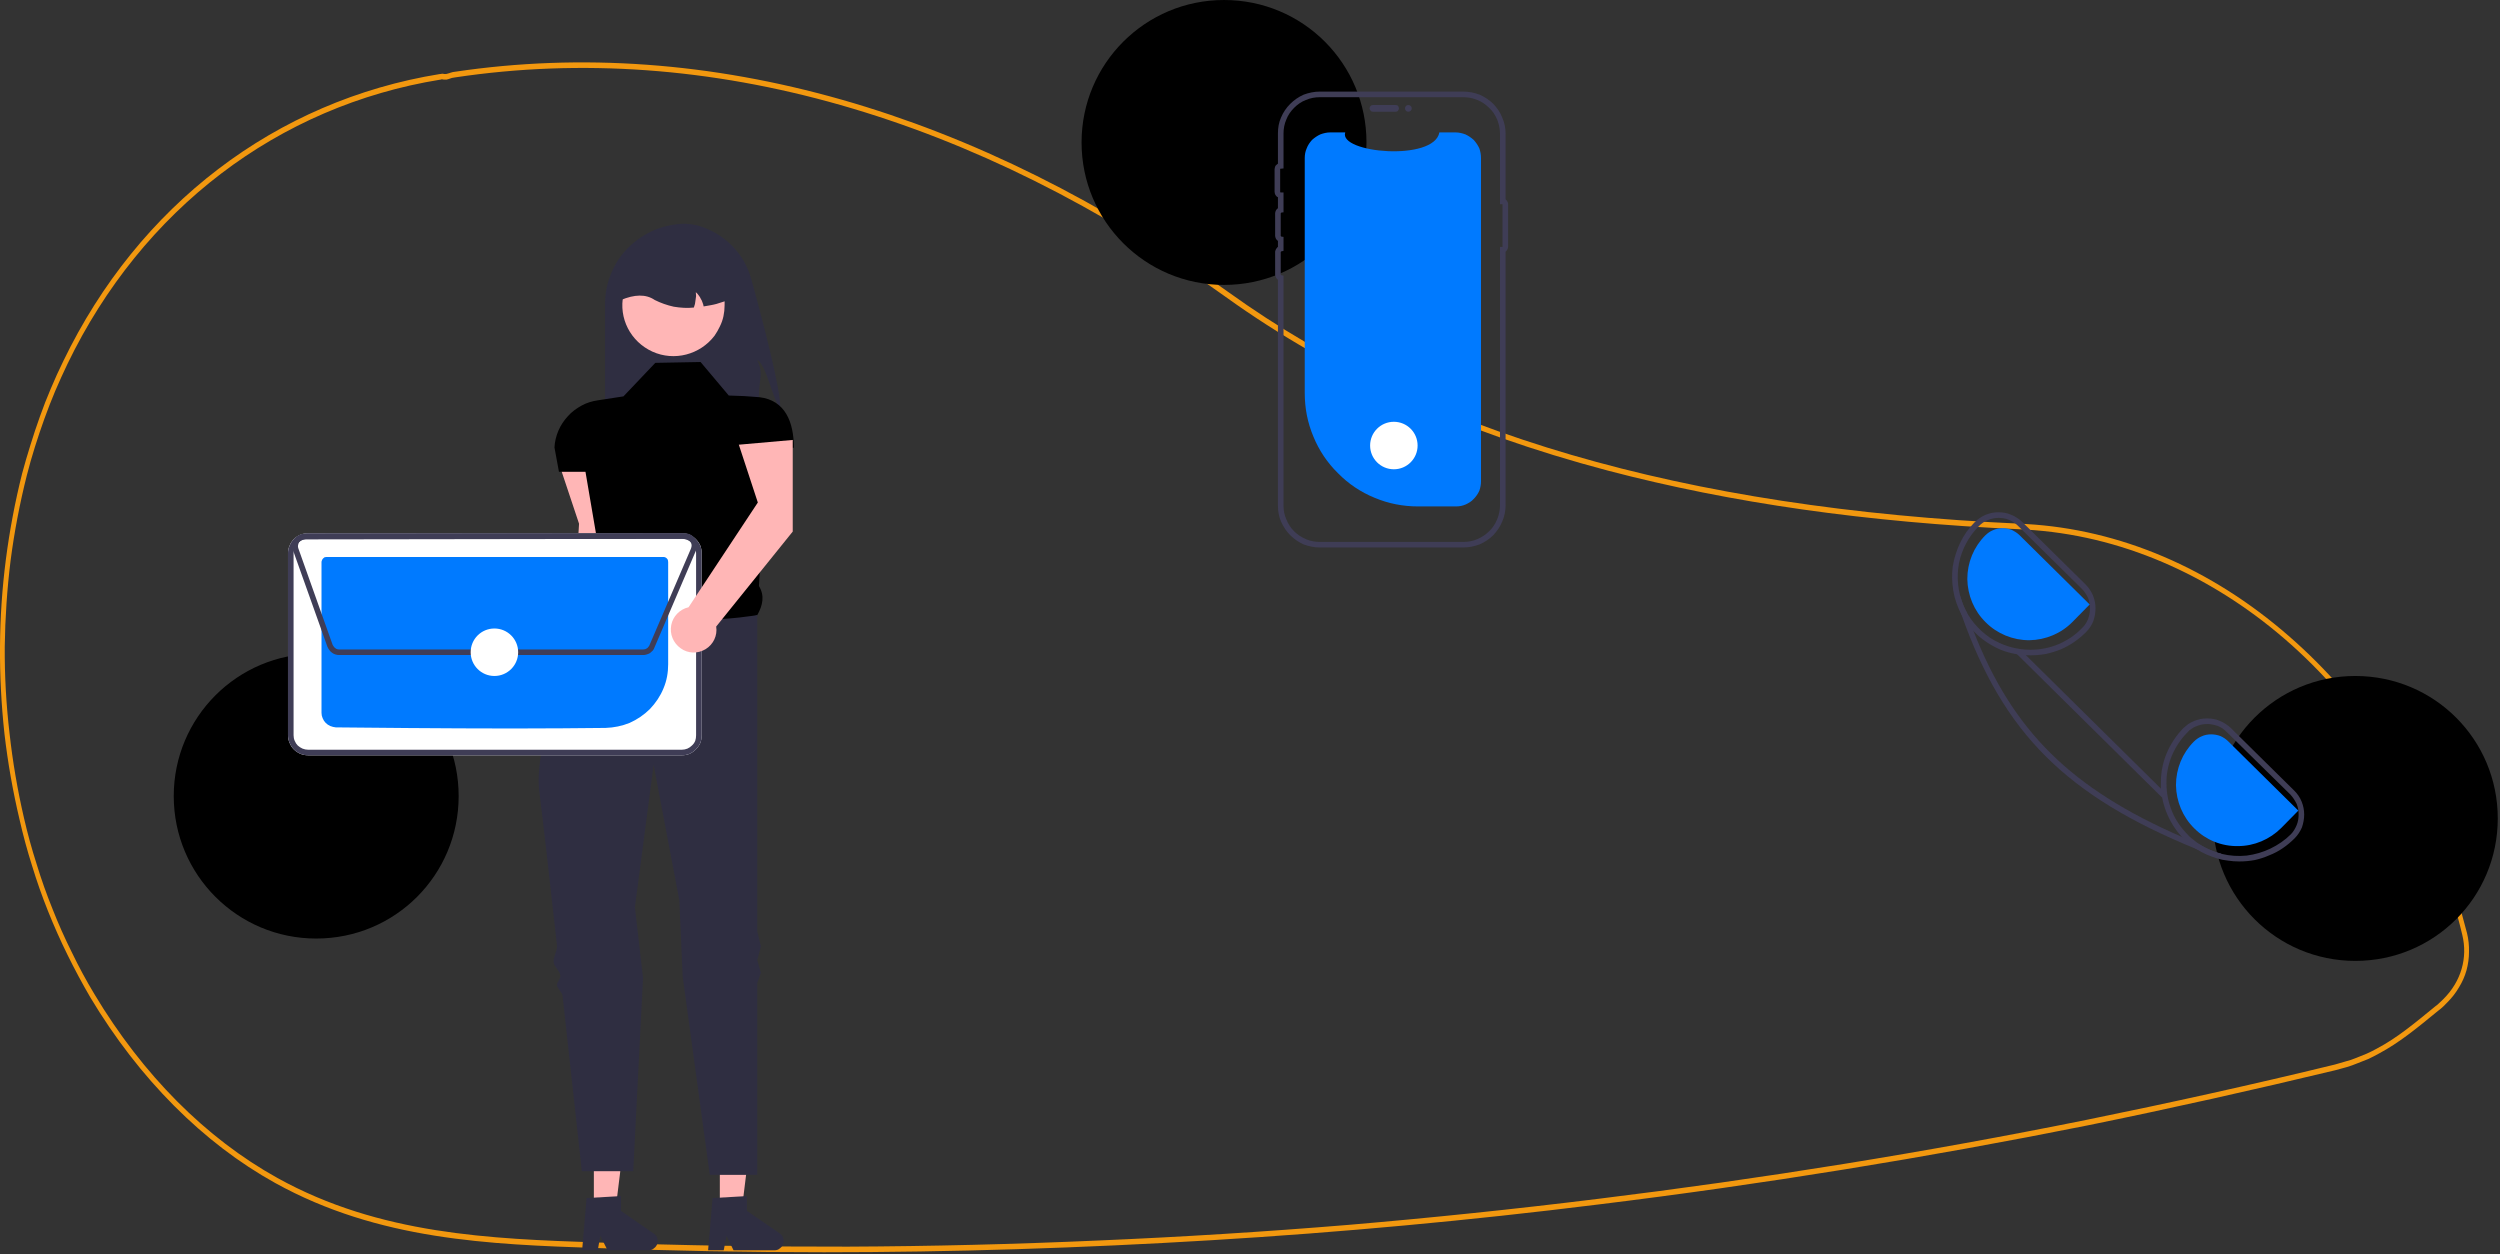 <svg version="1.2" xmlns="http://www.w3.org/2000/svg" viewBox="0 0 895 449" width="895" height="449">
	<rect x="0" y="0" width="895" height="449" fill="#333333" stroke="none"/>
	<title>contact-svg</title>
	<style>
		.s0 { fill: #f2980f } 
		.s1 { fill: #2f2e41 } 
		.s2 { fill: #ffb6b6 } 
		.s3 { fill: #000000 } 
		.s4 { fill: #007aff } 
		.s5 { fill: #3f3d56 } 
		.s6 { fill: #ffffff } 
	</style>
	<g id="Layer 1">
		<path id="Layer" class="s0" d="m294.5 448.3q-40.5 0-80.8-1.5c-38.5-1.3-78.2-2.8-115.2-23.3-25.8-14.3-48.7-37.3-66.2-66.5q-4.3-7.4-8.1-15.1-3.8-7.7-7-15.7-3.2-8-5.7-16.2-2.6-8.2-4.5-16.6-3.6-15.2-5.4-30.7-1.7-15.6-1.6-31.2 0.1-15.7 2.1-31.2 2-15.5 5.8-30.7 1.4-5.2 3-10.3 1.6-5.2 3.4-10.2 1.8-5.1 3.9-10 2.1-5 4.5-9.9c26.9-55.7 76-93.2 134.8-102.7q0.2 0 0.4 0 0.1-0.1 0.3-0.1 0.2 0 0.4 0 0.2 0 0.3 0.1 0.4 0 0.8 0l0.4-0.1q0.3-0.1 0.7-0.2 0.3-0.1 0.6-0.2 0.4-0.1 0.7-0.2 0.4-0.1 0.7-0.1c90.6-13.5 186.4 13.8 277 78.9 70 50.3 162.8 77.4 283.7 82.9l1.8 0.1c33.6 1.9 66.2 15.8 94.1 40.1 27.6 24 48.3 56 59.9 92.6 1.4 4.5 2.7 9.1 3.9 13.8q0.8 3.3 0.7 6.7 0 3.3-0.9 6.6-0.9 3.2-2.7 6.1-1.7 2.9-4.1 5.3l-0.3 0.3q-1 1.1-2.2 2.1l-0.9 0.7c-7.8 6.4-13.9 11.4-21.2 15.3q-1.8 1-3.7 1.9-1.9 0.8-3.8 1.5-1.9 0.8-3.9 1.4-2 0.6-4 1.1c-29.5 7.1-59.4 13.8-88.9 19.8-57.4 11.5-116.3 21.1-175.1 28.3q-34.5 4.3-69.2 7.5-34.6 3.2-69.4 5.3-34.7 2.1-69.5 3.2-34.8 1.1-69.6 1.1zm-136.2-419.9q-0.1 0-0.2 0 0 0-0.1 0-0.1 0-0.1 0.1-0.1 0-0.2 0c-58.2 9.4-106.8 46.5-133.5 101.7q-2.3 4.8-4.4 9.7-2.1 5-3.9 10-1.8 5-3.4 10.1-1.6 5.1-2.9 10.2-3.8 15.1-5.8 30.4-1.9 15.4-2.1 30.9-0.1 15.5 1.7 30.9 1.7 15.4 5.2 30.5 1.9 8.3 4.5 16.4 2.5 8.2 5.7 16.1 3.1 7.9 6.9 15.5 3.7 7.7 8.1 15c17.3 28.9 39.9 51.6 65.5 65.8 36.6 20.3 76.2 21.8 114.4 23.1q44.9 1.6 89.8 1.5 44.8-0.2 89.7-2.2 44.8-1.9 89.6-5.6 44.7-3.8 89.2-9.3c58.8-7.2 117.6-16.7 175-28.3 29.5-6 59.4-12.6 88.9-19.8q1.9-0.5 3.8-1.1 2-0.5 3.9-1.3 1.8-0.7 3.7-1.5 1.8-0.8 3.6-1.8c7.2-3.8 13.2-8.8 20.9-15.1l0.9-0.7q1-0.9 1.9-1.8l0.2-0.2c6.3-6.3 8.7-14.7 6.7-22.9-1.1-4.7-2.4-9.3-3.8-13.7-23.7-74.7-85-127.6-152.5-131.4l-1.7-0.1c-55.3-2.5-103.6-9.4-147.8-21-52.7-13.9-98.8-34.8-136.9-62.2-90.2-64.9-185.6-92.1-275.8-78.6q-0.3 0-0.6 0.1-0.3 0-0.6 0.1-0.3 0.1-0.6 0.2-0.3 0.1-0.6 0.2l-0.7 0.2q-0.1 0-0.2 0-0.2 0-0.3 0-0.1 0-0.3 0-0.1 0-0.2 0-0.3-0.1-0.6-0.1z"/>
		<path id="Layer" class="s1" d="m279.3 146.1c-2.5-2.4-5-15.8-8.2-17.2 2.4 5.3 0.6 6.7 0.6 12.5q0 1.2 0 2.4-0.1 1.3-0.2 2.5-0.2 1.2-0.4 2.4-0.2 1.2-0.5 2.4h-54v-42.1c0-3.8 0.7-7.6 2.2-11.1 1.4-3.5 3.5-6.7 6.2-9.3 2.7-2.7 5.9-4.8 9.4-6.3 3.5-1.4 7.2-2.2 11-2.2q0.5 0 1.1 0.1 0.5 0 1.1 0.1 0.5 0.1 1 0.2 0.6 0.1 1.1 0.2 3.5 1 6.6 2.8 3.1 1.8 5.7 4.4 2.5 2.5 4.3 5.6 1.8 3.2 2.7 6.6c4.2 15.1 10.7 40.2 10.3 46z"/>
		<path id="Layer" class="s2" d="m219.7 197.9l0.1-32.8-19.4 1.7 6.9 20.7-3.2 52.1c-3.2 0.7-5.6 3.2-6.3 6.4-0.6 3.2 0.7 6.4 3.4 8.3 2.6 1.8 6.1 1.9 8.9 0.3 2.8-1.7 4.3-4.9 3.9-8.1z"/>
		<path id="Layer" class="s2" d="m257.7 432.8h7.9l3.7-30.1h-11.6v30.1z"/>
		<path id="Layer" class="s1" d="m255.1 428.9l12.3-0.7v5.3l11.8 8.1c0.5 0.4 1 0.9 1.2 1.6 0.2 0.7 0.3 1.4 0 2.1-0.2 0.6-0.6 1.2-1.2 1.6-0.5 0.5-1.2 0.7-1.9 0.7h-14.7l-2.5-5.2-1 5.2h-5.6z"/>
		<path id="Layer" class="s2" d="m212.6 432.8h7.8l3.7-30.1h-11.5v30.1z"/>
		<path id="Layer" class="s1" d="m210 428.9l12.3-0.7v5.3l11.7 8.1c0.6 0.4 1.1 0.9 1.3 1.6 0.2 0.7 0.2 1.4 0 2.1-0.2 0.6-0.6 1.2-1.2 1.6-0.5 0.5-1.2 0.7-1.9 0.7h-14.7l-2.6-5.2-0.9 5.2h-5.6z"/>
		<path id="Layer" class="s3" d="m250.8 129.6l-16.2 0.3-11.4 12-9.1 1.4c-2.1 0.3-4.1 0.9-5.9 1.9-1.8 1-3.5 2.2-4.9 3.8-1.4 1.5-2.6 3.3-3.4 5.2-0.8 1.9-1.3 3.9-1.4 6l1.6 8.7h9.5l5.5 32.3c-2.2 5.4-2.3 9.7 2.1 11.4l13.6 25.7 40.3-18.1c2-3.5 2.7-7 0.6-10.4l2.9-49.5h9.6c0-9.2-3.1-17-12.3-18.1q-1.3-0.1-2.7-0.2-1.4-0.1-2.8-0.2-1.3-0.1-2.7-0.1-1.4-0.1-2.8-0.1z"/>
		<path id="Layer" class="s1" d="m271.1 220.2c0 0-39.3 7-53.9-7.6 0 0-1.5 2.5-3.7 6.7-0.7 1.2-1.9 2-2.6 3.5-0.7 1.3-2.5 2.9-3.2 4.4-0.6 1.2 0.3 2.8-0.3 4.1-7.4 15.7-16.2 37.7-14.3 52.3 1.2 9.4 3.7 31.3 6.3 54.9 0.2 1.8-1.4 4.1-1.2 6 0.2 1.7 2.2 3 2.4 4.7 0.2 1.2-1.3 2.4-1.2 3.5 0.2 1.3 1.9 2.6 2 3.8 3.6 32.5 6.9 62.8 6.9 62.8h18.4l3.5-69.2-2.9-25.3 6.7-51 9.2 48.5 1.2 27.3 9.7 71h17v-68.7l1.3-3.6-1.3-4.6 1.3-4.9-1.3-5.4z"/>
		<path id="Layer" class="s2" d="m255.8 120.2c-5.2 6.8-14.4 9.2-22.2 5.7-7.9-3.6-12.2-12-10.4-20.4 1.7-8.4 9-14.5 17.6-14.6 8.6-0.2 16.1 5.6 18.1 14q0.1 0.3 0.2 0.6 0.4 1.9 0.3 3.9 0 1.9-0.4 3.8-0.4 1.9-1.3 3.7-0.8 1.7-1.9 3.3z"/>
		<path id="Layer" class="s1" d="m251.9 109.7q-0.1-0.7-0.4-1.4-0.2-0.7-0.6-1.3-0.3-0.7-0.8-1.3-0.4-0.6-1-1.1 0.1 0.7 0.1 1.4-0.1 0.7-0.2 1.4-0.1 0.7-0.2 1.4-0.2 0.7-0.4 1.3-1.8 0.2-3.6 0.1-1.8-0.1-3.6-0.4-1.8-0.4-3.5-1-1.7-0.6-3.3-1.4c-3.2-2.2-7.3-2-12.1 0 0-2.4 0.4-4.7 1.3-6.8 0.9-2.2 2.2-4.1 3.9-5.8 1.6-1.6 3.6-2.9 5.7-3.8 2.2-0.9 4.5-1.4 6.8-1.4h3.2c2.3 0 4.6 0.5 6.8 1.4 2.1 0.9 4.1 2.2 5.7 3.8 1.7 1.7 3 3.6 3.9 5.8 0.9 2.1 1.3 4.4 1.3 6.8q-1.1 0.4-2.2 0.7-1.1 0.4-2.2 0.7-1.1 0.3-2.3 0.5-1.1 0.2-2.3 0.4z"/>
		<path id="Layer" class="s3" d="m113.2 336c-28.2 0-51-22.8-51-51 0-28.2 22.8-51 51-51 28.3 0 51 22.8 51 51 0 28.2-22.7 51-51 51z"/>
		<path id="Layer" class="s3" d="m438.2 102c-28.2 0-51-22.8-51-51 0-28.2 22.8-51 51-51 28.3 0 51 22.8 51 51 0 28.2-22.7 51-51 51z"/>
		<path id="Layer" class="s3" d="m843.2 344c-28.2 0-51-22.8-51-51 0-28.2 22.8-51 51-51 28.3 0 51 22.8 51 51 0 28.2-22.7 51-51 51z"/>
		<path id="Layer" class="s4" d="m530.2 56.6v115.6c0 1.2-0.2 2.4-0.6 3.5-0.5 1.1-1.2 2.1-2 2.9-0.8 0.9-1.8 1.5-2.9 2-1.1 0.5-2.3 0.7-3.5 0.7q0 0 0 0 0 0 0 0 0 0 0 0-0.1 0-0.1 0h-13.4c-5.4 0-10.6-1-15.6-3.1-4.9-2-9.4-5-13.1-8.8-3.8-3.7-6.8-8.2-8.8-13.1-2.1-5-3.1-10.2-3.1-15.6v-84.1c0-1.2 0.2-2.4 0.7-3.5 0.4-1.1 1.1-2.1 1.9-3 0.9-0.8 1.9-1.5 3-2 1.1-0.4 2.3-0.7 3.5-0.7h5.4c-2.5 7.4 31.8 10.5 33.7 0h5.8c1.2 0 2.4 0.3 3.5 0.7 1.1 0.5 2.1 1.2 3 2 0.8 0.9 1.5 1.9 2 3 0.4 1.1 0.6 2.3 0.6 3.5z"/>
		<path id="Layer" class="s5" d="m490.3 38.8q0-0.2 0.1-0.5 0.1-0.2 0.3-0.4 0.1-0.1 0.3-0.2 0.3-0.1 0.5-0.1h8.1c0.3 0 0.7 0.1 0.9 0.3 0.2 0.3 0.3 0.6 0.3 0.9 0 0.3-0.1 0.6-0.3 0.8-0.2 0.3-0.6 0.4-0.9 0.4h-8.1q-0.2 0-0.5-0.1-0.2-0.1-0.3-0.3-0.2-0.1-0.3-0.4-0.1-0.2-0.1-0.4z"/>
		<path id="Layer" class="s5" d="m523.9 196h-51.4c-2 0-3.9-0.4-5.8-1.1-1.8-0.8-3.4-1.9-4.8-3.3-1.4-1.4-2.5-3.1-3.3-4.9-0.8-1.8-1.1-3.8-1.1-5.7v-80.9q-0.3-0.1-0.4-0.3-0.2-0.2-0.3-0.5-0.1-0.2-0.2-0.5-0.1-0.2-0.1-0.5v-8.1q0-0.3 0.1-0.5 0.1-0.3 0.2-0.5 0.1-0.2 0.3-0.4 0.1-0.2 0.4-0.4v-2.2q-0.3-0.1-0.4-0.3-0.2-0.2-0.3-0.4-0.1-0.3-0.2-0.5-0.1-0.3-0.1-0.5v-8.2q0-0.2 0.1-0.5 0.1-0.2 0.2-0.5 0.1-0.2 0.3-0.4 0.1-0.2 0.4-0.3v-4q-0.3-0.1-0.5-0.3-0.2-0.2-0.4-0.5-0.1-0.2-0.2-0.5-0.1-0.3-0.1-0.6v-8.1q0-0.3 0.1-0.6 0.1-0.3 0.2-0.6 0.2-0.2 0.4-0.4 0.2-0.2 0.5-0.4v-10.8c0-2 0.3-3.9 1.1-5.7 0.8-1.9 1.9-3.5 3.3-4.9 1.4-1.4 3-2.5 4.8-3.3 1.9-0.7 3.8-1.1 5.8-1.1h51.4c2 0 3.9 0.4 5.8 1.1 1.8 0.8 3.5 1.9 4.9 3.3 1.3 1.4 2.5 3 3.2 4.9 0.8 1.8 1.2 3.7 1.2 5.7v23.6q0.2 0.1 0.3 0.3 0.2 0.1 0.3 0.4 0.1 0.2 0.2 0.4 0.1 0.2 0.1 0.5v15.5q0 0.2-0.1 0.4-0.1 0.3-0.2 0.5-0.1 0.2-0.3 0.4-0.1 0.1-0.3 0.3v90.9c0 1.9-0.4 3.9-1.2 5.7-0.7 1.8-1.9 3.5-3.2 4.9-1.4 1.4-3.1 2.5-4.9 3.3-1.9 0.7-3.8 1.1-5.8 1.1zm-51.4-161.2c-1.7 0-3.4 0.3-5 1-1.6 0.6-3 1.6-4.2 2.8-1.2 1.2-2.2 2.6-2.8 4.2-0.7 1.6-1 3.3-1 5v12.5l-1 0.1q0 0-0.1 0 0 0 0 0-0.1 0-0.1 0.1 0 0 0 0.1v8.1q0 0 0 0.1 0 0 0.1 0 0 0 0 0.1 0.1 0 0.1 0h1v7.1l-0.8 0.1q0 0.1-0.1 0.1 0 0 0 0 0 0 0 0.1-0.1 0-0.1 0v8.2q0 0 0.1 0 0 0.1 0 0.1 0 0 0 0 0.1 0 0.1 0.1l0.8 0.1v5l-0.8 0.2q0 0-0.1 0 0 0.1 0 0.1 0 0 0 0-0.1 0.1-0.1 0.1v8.1q0 0.1 0.1 0.1 0 0 0 0.1 0 0 0 0 0.1 0 0.1 0l0.8 0.2v82.3c0 1.7 0.3 3.4 1 4.9 0.6 1.6 1.6 3.1 2.8 4.3 1.2 1.2 2.6 2.1 4.2 2.8 1.6 0.7 3.3 1 5 1h51.4c1.7 0 3.4-0.3 5-1 1.6-0.7 3-1.6 4.2-2.8 1.3-1.2 2.2-2.7 2.9-4.3 0.6-1.5 1-3.2 1-4.9v-92.6h0.9v-15.3h-0.9v-25.3c0-1.7-0.4-3.4-1-5-0.7-1.6-1.6-3-2.9-4.2-1.2-1.2-2.6-2.2-4.2-2.8-1.6-0.7-3.3-1-5-1z"/>
		<path id="Layer" class="s5" d="m504.2 40c-0.7 0-1.2-0.5-1.2-1.2 0-0.7 0.5-1.2 1.2-1.2 0.6 0 1.2 0.5 1.2 1.2 0 0.7-0.6 1.2-1.2 1.2z"/>
		<path id="Layer" class="s6" d="m244.1 270.4h-133.8q-1.4 0-2.7-0.5-1.4-0.6-2.4-1.6-1-1-1.5-2.3-0.6-1.3-0.6-2.8v-65.2q0-1.4 0.6-2.7 0.5-1.3 1.5-2.3 1-1 2.4-1.6 1.3-0.5 2.7-0.5h133.8q1.4 0 2.7 0.5 1.3 0.6 2.3 1.6 1 1 1.6 2.3 0.5 1.3 0.5 2.7v65.2q0 1.5-0.5 2.8-0.6 1.3-1.6 2.3-1 1-2.3 1.6-1.3 0.5-2.7 0.5z"/>
		<path id="Layer" class="s5" d="m244.1 270.4h-133.8q-1.4 0-2.7-0.5-1.4-0.6-2.4-1.6-1-1-1.5-2.3-0.6-1.3-0.6-2.8v-65.2q0-1.4 0.6-2.7 0.5-1.3 1.5-2.3 1-1 2.4-1.6 1.3-0.5 2.7-0.5h133.8q1.4 0 2.7 0.5 1.3 0.6 2.3 1.6 1 1 1.6 2.3 0.5 1.3 0.5 2.7v65.2q0 1.5-0.5 2.8-0.6 1.3-1.6 2.3-1 1-2.3 1.6-1.3 0.5-2.7 0.5zm-133.8-77.5q-1 0-2 0.4-0.9 0.4-1.7 1.1-0.7 0.7-1.1 1.7-0.4 0.9-0.4 1.9v65.2q0 1.1 0.4 2 0.4 1 1.1 1.7 0.8 0.7 1.7 1.1 1 0.4 2 0.4h133.8q1 0 2-0.4 0.9-0.4 1.6-1.1 0.8-0.7 1.2-1.7 0.3-0.9 0.3-2v-65.2q0-1-0.3-1.9-0.4-1-1.2-1.7-0.7-0.7-1.6-1.1-1-0.4-2-0.4z"/>
		<path id="Layer" class="s4" d="m184.4 260.8c-26.4 0-53.9-0.3-64.2-0.4q-1-0.1-2-0.5-0.9-0.4-1.6-1.1-0.7-0.7-1.1-1.7-0.4-0.9-0.4-1.9v-54q0-0.3 0.2-0.7 0.1-0.3 0.4-0.6 0.2-0.2 0.5-0.4 0.4-0.1 0.7-0.1h120.5q0.4 0 0.7 0.1 0.4 0.2 0.6 0.4 0.3 0.3 0.4 0.6 0.1 0.4 0.1 0.7v36.6c0 3-0.5 5.9-1.7 8.7-1.1 2.7-2.8 5.2-4.8 7.3-2.1 2.1-4.6 3.8-7.3 5-2.7 1.1-5.6 1.7-8.6 1.8-9.6 0.1-20.9 0.2-32.4 0.2z"/>
		<path id="Layer" class="s5" d="m230.3 234.5h-108.9q-0.7 0-1.3-0.2-0.7-0.2-1.2-0.6-0.6-0.4-1-1-0.4-0.5-0.7-1.2l-12.3-34.5q-0.3-1-0.2-2.1 0.2-1.1 0.8-2 0.6-0.8 1.6-1.3 0.9-0.5 2-0.5l136.1-0.2q0.9 0 1.8 0.4 0.9 0.4 1.5 1.2 0.7 0.7 0.9 1.7 0.3 0.9 0.1 1.9h0.1l-0.4 0.9-14.9 34.8q-0.2 0.6-0.6 1.1-0.5 0.5-1 0.9-0.5 0.3-1.2 0.5-0.6 0.2-1.2 0.2zm14.9-41.6l-136.1 0.2q-0.6 0-1.1 0.2-0.5 0.3-0.9 0.8-0.3 0.5-0.4 1.1-0.1 0.6 0.1 1.1l12.3 34.6q0.2 0.3 0.4 0.6 0.2 0.3 0.5 0.5 0.3 0.3 0.7 0.4 0.3 0.1 0.7 0.1h108.9q0.3 0 0.7-0.1 0.3-0.1 0.6-0.3 0.3-0.2 0.5-0.5 0.3-0.3 0.4-0.6l14.9-34.7 0.7 0.3-0.7-0.3q0.2-0.6 0.2-1.2-0.1-0.6-0.4-1.1-0.4-0.5-0.9-0.8-0.5-0.3-1.1-0.3z"/>
		<path id="Layer" class="s6" d="m177 242c-4.7 0-8.5-3.8-8.5-8.5 0-4.7 3.8-8.5 8.5-8.5 4.7 0 8.5 3.8 8.5 8.5 0 4.7-3.8 8.5-8.5 8.5z"/>
		<path id="Layer" class="s6" d="m499 168c-4.7 0-8.5-3.8-8.5-8.5 0-4.7 3.8-8.5 8.5-8.5 4.7 0 8.5 3.8 8.5 8.5 0 4.7-3.8 8.5-8.5 8.5z"/>
		<path id="Layer" class="s5" d="m821.4 283.1l-22.8-22.5q-0.8-0.8-1.8-1.4-1-0.7-2.1-1.1-1-0.5-2.2-0.7-1.1-0.2-2.3-0.2h-0.1q-1.2 0-2.3 0.2-1.2 0.3-2.3 0.7-1.1 0.5-2.1 1.1-0.9 0.7-1.8 1.5c-2.5 2.6-4.5 5.6-5.9 8.9-1.4 3.3-2.1 6.9-2.1 10.5-0.1 3.5 0.6 7.1 1.9 10.5 1.3 3.3 3.2 6.4 5.6 9q0.4 0.4 0.8 0.7 0.5 0.6 1.1 1 0.5 0.5 1.1 1 0.5 0.4 1.1 0.9 0.6 0.4 1.2 0.8 1.7 1.1 3.5 1.9 1.9 0.8 3.8 1.4 1.9 0.6 3.9 0.8 2 0.3 4 0.3h0.1q2.8 0 5.5-0.5 2.7-0.6 5.2-1.7 2.6-1 4.9-2.6 2.2-1.5 4.2-3.5c1.1-1.1 2-2.5 2.6-3.9 0.5-1.5 0.8-3 0.8-4.6 0-1.6-0.3-3.1-0.9-4.6-0.6-1.5-1.5-2.8-2.6-3.9zm-1.3 15.6c-2.1 2.1-4.6 3.8-7.3 5.1-2.7 1.3-5.5 2.1-8.5 2.5-3 0.3-6 0.1-8.9-0.6-2.8-0.7-5.6-1.9-8.1-3.5q-0.5-0.4-1.1-0.8-0.5-0.4-1-0.8-0.5-0.4-1-0.8-0.5-0.4-0.9-0.9c-2.4-2.4-4.4-5.2-5.7-8.4-1.3-3.1-2-6.5-2-9.9-0.1-3.4 0.6-6.8 1.9-10 1.3-3.1 3.2-6 5.6-8.4q0.6-0.8 1.5-1.3 0.8-0.6 1.7-0.9 0.9-0.4 1.9-0.6 0.9-0.2 1.9-0.2h0.1q1 0 1.9 0.2 1 0.2 1.9 0.5 0.9 0.4 1.7 0.9 0.8 0.6 1.5 1.3l22.8 22.4c0.9 1 1.6 2.1 2.2 3.3 0.5 1.2 0.7 2.5 0.7 3.8 0 1.3-0.2 2.6-0.7 3.8-0.5 1.2-1.2 2.4-2.1 3.3z"/>
		<path id="Layer" class="s5" d="m746.7 209.3l-22.8-22.5q-0.8-0.8-1.8-1.4-1-0.7-2.1-1.1-1.1-0.5-2.2-0.7-1.2-0.2-2.3-0.2h-0.1q-1.2 0-2.3 0.2-1.2 0.3-2.3 0.7-1.1 0.5-2.1 1.2-0.9 0.6-1.8 1.5c-2.1 2.1-3.8 4.5-5.1 7.2-1.3 2.7-2.2 5.5-2.7 8.5-0.4 2.9-0.3 5.9 0.2 8.9 0.5 2.9 1.5 5.7 2.9 8.4q0.5 0.8 1 1.6 0.4 0.7 1 1.5 0.5 0.7 1.1 1.4 0.6 0.7 1.2 1.4 0.3 0.3 0.7 0.7 1.9 1.9 4.2 3.4 2.3 1.5 4.8 2.6 2.5 1 5.2 1.5 2.7 0.5 5.4 0.5h0.2q2.8 0 5.5-0.5 2.7-0.6 5.2-1.6 2.6-1.1 4.9-2.7 2.2-1.5 4.2-3.5c1.1-1.1 2-2.4 2.6-3.9 0.5-1.5 0.8-3 0.8-4.6 0-1.6-0.3-3.1-0.9-4.6-0.6-1.4-1.5-2.8-2.6-3.9zm-1.4 15.6q-1.7 1.8-3.9 3.3-2.1 1.4-4.4 2.4-2.4 1-4.9 1.5-2.5 0.5-5.1 0.5h-0.2c-5.1 0-10.1-1.5-14.4-4.3-4.2-2.9-7.6-6.9-9.5-11.6-2-4.8-2.5-10-1.6-15 1-5 3.5-9.7 7.1-13.3 0.9-1 2-1.7 3.2-2.2 1.2-0.5 2.5-0.8 3.8-0.8 1.3 0 2.6 0.2 3.8 0.7 1.3 0.5 2.4 1.3 3.3 2.2l22.8 22.5c0.9 0.9 1.6 2 2.2 3.2 0.5 1.2 0.7 2.5 0.7 3.8 0 1.3-0.2 2.6-0.7 3.9-0.5 1.2-1.2 2.3-2.2 3.2z"/>
		<path id="Layer" class="s4" d="m822.8 290.2l-25.1-24.8c-0.8-0.8-1.7-1.4-2.8-1.9-1.1-0.4-2.2-0.6-3.3-0.6-1.2 0-2.3 0.2-3.4 0.7-1 0.4-2 1.1-2.8 1.9-4.1 4.1-6.4 9.7-6.4 15.6 0.1 5.8 2.4 11.4 6.6 15.5 4.1 4.1 9.7 6.4 15.6 6.3 5.8 0 11.4-2.4 15.5-6.5z"/>
		<path id="Layer" class="s4" d="m748.1 216.4l-25.1-24.8c-0.8-0.8-1.8-1.4-2.8-1.9-1.1-0.4-2.2-0.6-3.4-0.6-1.1 0-2.2 0.2-3.3 0.7-1 0.4-2 1.1-2.8 1.9-4.1 4.1-6.4 9.7-6.4 15.6 0.1 5.8 2.4 11.4 6.6 15.5 4.1 4.1 9.7 6.4 15.6 6.4 5.8-0.1 11.4-2.4 15.5-6.6z"/>
		<path id="Layer" class="s5" d="m795.2 305.6l-0.6 1.6q-4.2-1.6-8.2-3.2c-46.8-19.1-69.2-41.5-84.2-84q-1.1-3-2.1-6.2l1.6-0.5q0.2 0.8 0.5 1.5 0.2 0.7 0.5 1.5 0.3 0.7 0.6 1.4 0.3 0.7 0.7 1.4 1.2 3.5 2.5 6.8c14.1 35.9 34.9 56.4 74.6 73.7q3 1.3 6.2 2.6 0.9 0.6 1.9 1.1 0.9 0.5 1.9 0.9 1 0.5 2.1 0.8 1 0.4 2 0.6z"/>
		<path id="Layer" class="s5" d="m722.1 234.2l1.4-1.4 51.9 51.3-1.4 1.4z"/>
		<path id="Layer" class="s2" d="m283.8 190.3v-32.8l-19.3 1.7 6.8 20.7-24.8 37.5c-3.1 0.7-5.6 3.2-6.2 6.4-0.6 3.2 0.7 6.4 3.4 8.3 2.6 1.9 6.1 2 8.9 0.3 2.8-1.7 4.3-4.9 3.8-8.1z"/>
	</g>
</svg>
